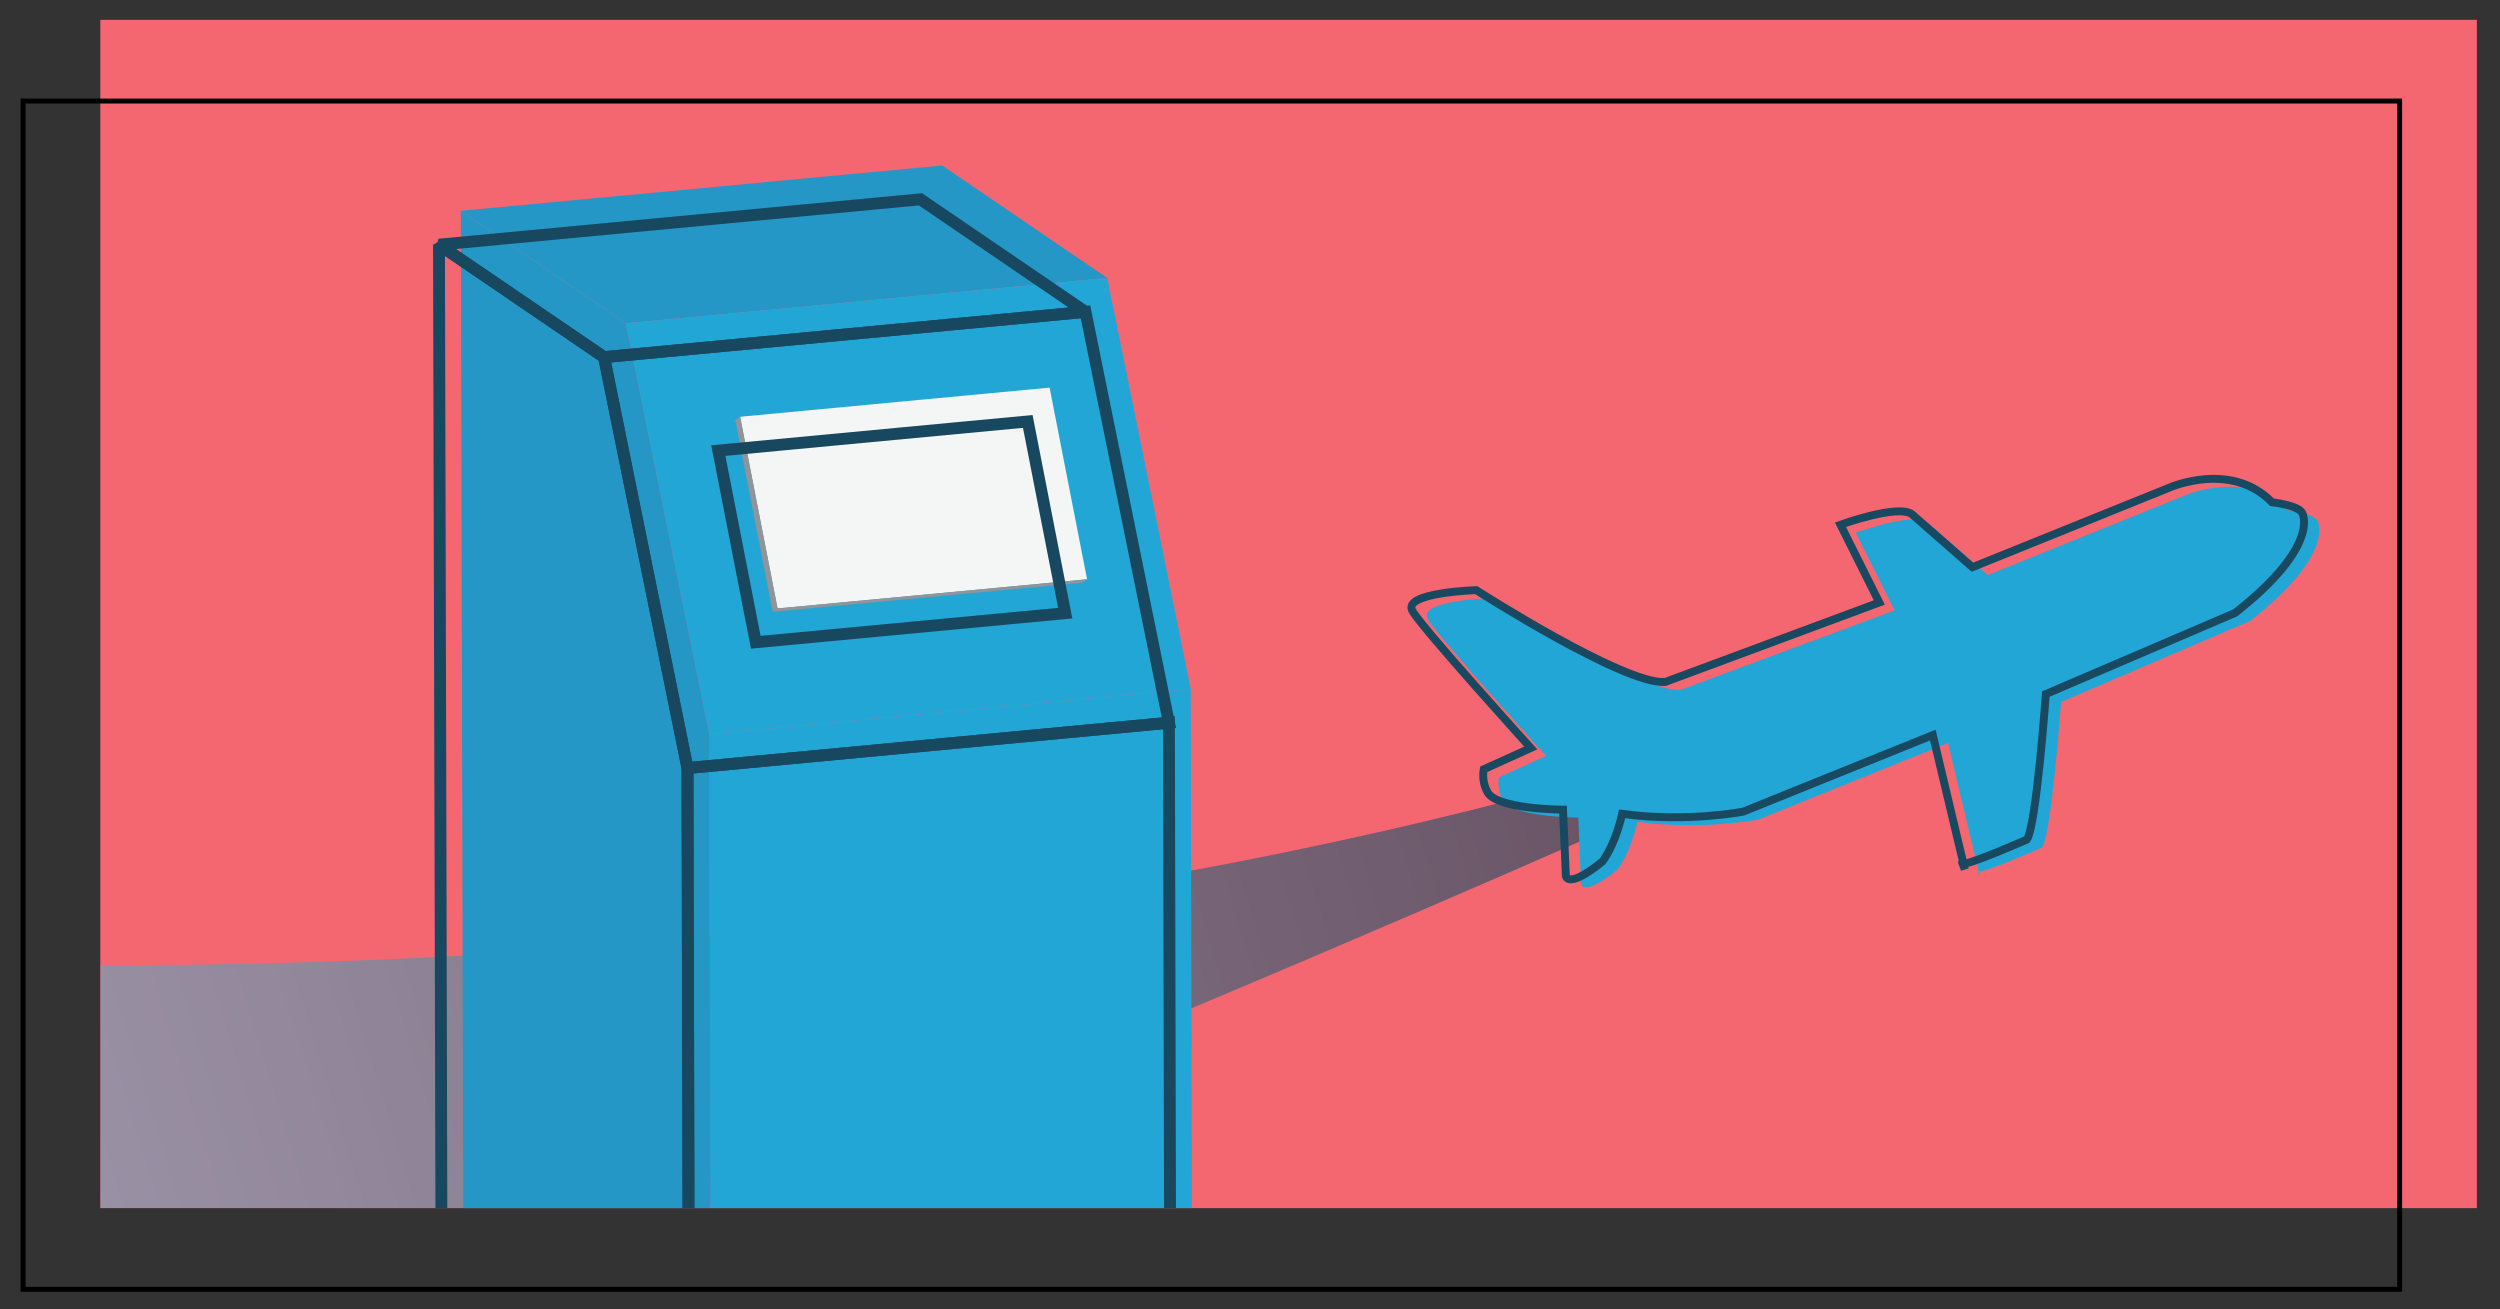 <?xml version="1.0" encoding="utf-8"?>
<!-- Generator: Adobe Illustrator 22.0.1, SVG Export Plug-In . SVG Version: 6.00 Build 0)  -->
<svg version="1.1" id="Layer_1" xmlns="http://www.w3.org/2000/svg" xmlns:xlink="http://www.w3.org/1999/xlink" x="0px" y="0px"
	 width="631.17px" height="330.52px" viewBox="0 0 631.17 330.52" style="enable-background:new 0 0 631.17 330.52;"
	 xml:space="preserve">
<rect x="0" y="0" width="631.17" height="330.52" fill="#333333" stroke="none"/>
<style type="text/css">
	.st0{fill:#F46771;}
	.st1{fill:none;stroke:#000000;stroke-width:1.25;stroke-miterlimit:10;}
	.st2{clip-path:url(#SVGID_2_);}
	.st3{clip-path:url(#SVGID_4_);}
	.st4{opacity:0.65;clip-path:url(#SVGID_6_);}
	.st5{clip-path:url(#SVGID_8_);}
	.st6{clip-path:url(#SVGID_10_);fill:url(#SVGID_11_);}
	.st7{fill:#2497C7;}
	.st8{fill:#22A6D6;}
	.st9{fill:#F4F5F5;}
	.st10{fill:#929497;}
	.st11{clip-path:url(#SVGID_13_);fill:none;stroke:#184860;stroke-width:3;stroke-miterlimit:2;}
	.st12{fill:none;stroke:#184860;stroke-width:3;stroke-miterlimit:2;}
	.st13{clip-path:url(#SVGID_15_);fill:none;stroke:#184860;stroke-width:3;stroke-miterlimit:2;}
	.st14{clip-path:url(#SVGID_17_);fill:#22A6D6;}
	.st15{clip-path:url(#SVGID_17_);fill:none;stroke:#184961;stroke-width:2;}
</style>
<g>
	<rect x="25.33" y="5.01" class="st0" width="600" height="300"/>
	<rect x="5.83" y="25.51" class="st1" width="600" height="300"/>
	<g>
		<defs>
			<rect id="SVGID_1_" x="25.33" y="26.01" width="581" height="279"/>
		</defs>
		<clipPath id="SVGID_2_">
			<use xlink:href="#SVGID_1_"  style="overflow:visible;"/>
		</clipPath>
		<g class="st2">
			<defs>
				<rect id="SVGID_3_" x="-105.15" y="195.01" width="515.76" height="192"/>
			</defs>
			<clipPath id="SVGID_4_">
				<use xlink:href="#SVGID_3_"  style="overflow:visible;"/>
			</clipPath>
			<g class="st3">
				<defs>
					<rect id="SVGID_5_" x="-105.15" y="195.01" width="515.76" height="192"/>
				</defs>
				<clipPath id="SVGID_6_">
					<use xlink:href="#SVGID_5_"  style="overflow:visible;"/>
				</clipPath>
				<g class="st4">
					<g>
						<defs>
							<rect id="SVGID_7_" x="-115.15" y="91.92" width="544.18" height="298.4"/>
						</defs>
						<clipPath id="SVGID_8_">
							<use xlink:href="#SVGID_7_"  style="overflow:visible;"/>
						</clipPath>
						<g class="st5">
							<defs>
								<path id="SVGID_9_" d="M-105.15,237.79c0,0,259.72,29.29,512.25-42.77l3.51,12.23c0,0-320.51,143.11-475.23,179.77
									L-105.15,237.79z"/>
							</defs>
							<clipPath id="SVGID_10_">
								<use xlink:href="#SVGID_9_"  style="overflow:visible;"/>
							</clipPath>
							
								<linearGradient id="SVGID_11_" gradientUnits="userSpaceOnUse" x1="-163.829" y1="445.876" x2="-163.08" y2="445.876" gradientTransform="matrix(651.487 -186.811 -186.811 -651.487 189952.812 260233.688)">
								<stop  offset="0" style="stop-color:#81C3DE"/>
								<stop  offset="0.118" style="stop-color:#75B4CF"/>
								<stop  offset="0.993" style="stop-color:#1E4A60"/>
								<stop  offset="1" style="stop-color:#1E4A60"/>
							</linearGradient>
							<polygon class="st6" points="-156.02,209.6 371.43,58.36 461.49,372.42 -65.96,523.67 							"/>
						</g>
					</g>
				</g>
			</g>
		</g>
		<g class="st2">
			<polygon class="st7" points="237.88,41.78 116.34,53.22 158,81.63 279.55,70.18 			"/>
			<polygon class="st8" points="179.07,185.36 179.59,415.82 301.14,404.37 300.62,173.92 			"/>
			<polygon class="st8" points="158,81.63 179.07,185.36 300.62,173.92 279.55,70.18 			"/>
			<polygon class="st7" points="158,81.63 179.07,185.36 179.59,415.82 117.12,373.1 116.34,53.22 			"/>
			<polygon class="st9" points="186.85,105.22 264.99,97.86 274.45,146.25 196.31,153.61 			"/>
			<polygon class="st10" points="196.31,153.61 274.45,146.25 273.23,147.1 195.09,154.46 			"/>
			<polygon class="st10" points="186.85,105.22 196.31,153.61 195.09,154.46 185.63,106.06 			"/>
			<g>
				<defs>
					<rect id="SVGID_12_" x="109.33" y="41.78" width="191.8" height="384.23"/>
				</defs>
				<clipPath id="SVGID_13_">
					<use xlink:href="#SVGID_12_"  style="overflow:visible;"/>
				</clipPath>
				<polygon class="st11" points="110.83,61.77 232.38,50.32 274.05,78.73 152.5,90.17 				"/>
				<polygon class="st11" points="173.57,193.91 295.12,182.46 295.63,412.92 174.09,424.36 				"/>
			</g>
			<polygon class="st12" points="152.5,90.17 274.05,78.73 295.12,182.46 173.57,193.91 			"/>
			<g>
				<defs>
					<rect id="SVGID_14_" x="109.33" y="41.78" width="191.8" height="384.23"/>
				</defs>
				<clipPath id="SVGID_15_">
					<use xlink:href="#SVGID_14_"  style="overflow:visible;"/>
				</clipPath>
				<polygon class="st13" points="152.5,90.17 173.57,193.91 174.09,424.36 111.62,381.65 110.83,61.77 				"/>
			</g>
			<polygon class="st12" points="181.35,113.76 259.48,106.4 268.94,154.8 190.81,162.15 			"/>
		</g>
		<g class="st2">
			<g>
				<defs>
					<rect id="SVGID_16_" x="355.33" y="119.89" width="230.23" height="104.12"/>
				</defs>
				<clipPath id="SVGID_17_">
					<use xlink:href="#SVGID_16_"  style="overflow:visible;"/>
				</clipPath>
				<path class="st14" d="M390.32,190.84c0,0-26.99-29.79-29.85-34.53c-2.85-4.74,16.08-5.32,16.08-5.32s37.23,23.88,47.7,23.19
					l54.06-20.07l-9.8-19.63c0,0,14.67-5.34,18.11-2.6l15.2,13.32l49.83-20.13c0,0,15.47-6.84,25.81,3.73c0,0,6.85,0.77,7.67,2.8
					c0,0,4.69,8.13-16.96,25.13l-47.81,20.5c0,0-2.4,33.4-4.79,36.73c0,0-15.87,7-16.28,5.99c-0.41-1.01,0.61,1.52,0.61,1.52
					l-8.08-33.89l-47.82,19.32c0,0-14.28,2.82-30.62,0.57c0,0-1.36,7.04-4.96,12.03c0,0-8.01,6.78-9.24,3.73l-0.72-16.81
					c0,0-17.33-0.08-19.17-4.64c0,0-1.43-2.37-0.84-5.56L390.32,190.84z"/>
				<path class="st15" d="M386.47,188.84c0,0-26.99-29.79-29.85-34.53c-2.85-4.74,16.08-5.32,16.08-5.32s37.23,23.88,47.7,23.19
					l54.06-20.07l-9.8-19.63c0,0,14.67-5.34,18.11-2.6l15.2,13.32l49.83-20.13c0,0,15.47-6.84,25.81,3.73c0,0,6.86,0.77,7.67,2.8
					c0,0,4.69,8.13-16.96,25.13l-47.81,20.5c0,0-2.4,33.4-4.79,36.73c0,0-15.87,7-16.28,5.99c-0.41-1.01,0.61,1.52,0.61,1.52
					l-8.08-33.89l-47.82,19.32c0,0-14.28,2.82-30.62,0.57c0,0-1.36,7.04-4.96,12.03c0,0-8.01,6.78-9.24,3.73l-0.72-16.81
					c0,0-17.33-0.08-19.17-4.64c0,0-1.43-2.37-0.84-5.56L386.47,188.84z"/>
			</g>
		</g>
	</g>
</g>
</svg>

